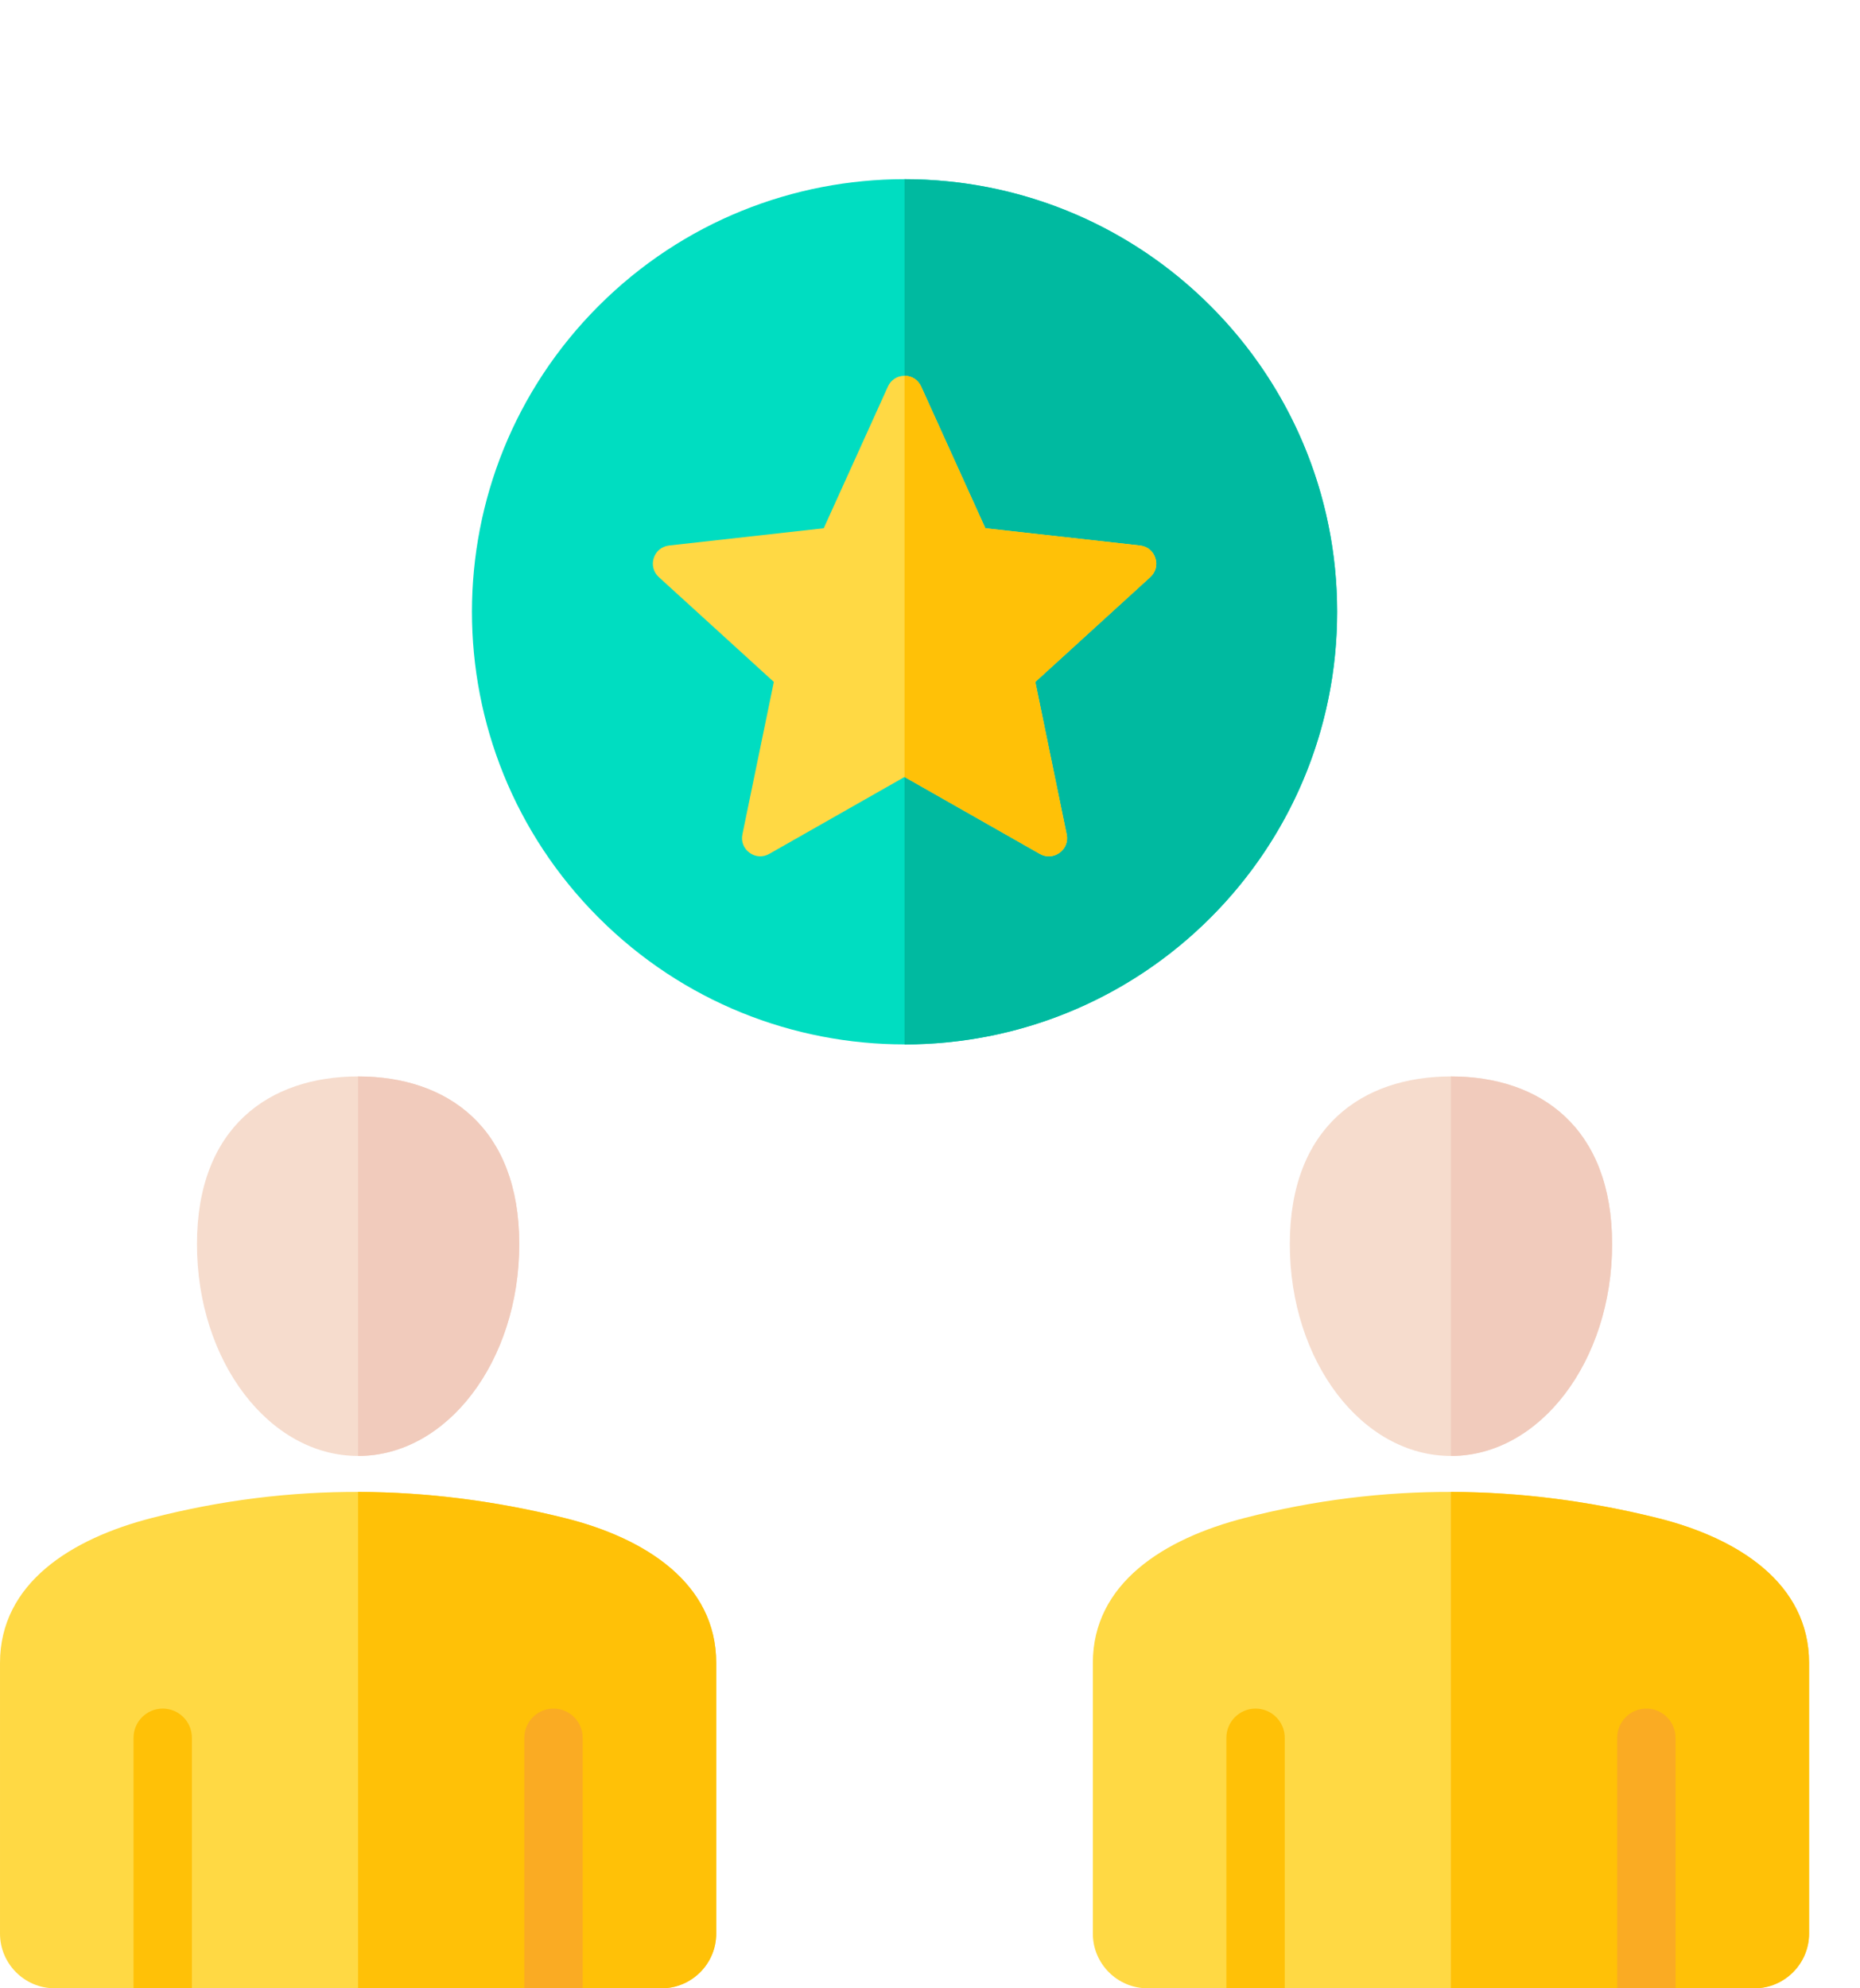 <svg width="29" height="31" viewBox="0 0 29 31" fill="none" xmlns="http://www.w3.org/2000/svg">
<path fill-rule="evenodd" clip-rule="evenodd" d="M22.623 16.783C24.01 16.783 25.135 17.574 25.135 19.398C25.135 21.222 24.01 22.7 22.623 22.7C21.235 22.7 20.11 21.222 20.11 19.398C20.11 17.574 21.235 16.783 22.623 16.783Z" fill="#F6DCCD"/>
<path fill-rule="evenodd" clip-rule="evenodd" d="M22.623 16.783C24.01 16.783 25.135 17.574 25.135 19.398C25.135 21.222 24.01 22.7 22.623 22.7H22.622V16.783H22.623Z" fill="#F1CBBC"/>
<path fill-rule="evenodd" clip-rule="evenodd" d="M17.892 31H27.353C27.823 31 28.206 30.617 28.206 30.147V25.928C28.206 24.685 27.099 23.98 25.84 23.667C23.726 23.143 21.582 23.107 19.405 23.667C18.149 23.99 17.039 24.684 17.039 25.928V30.147C17.039 30.617 17.422 31 17.892 31Z" fill="#FFD944"/>
<path fill-rule="evenodd" clip-rule="evenodd" d="M22.622 31H27.353C27.823 31 28.206 30.617 28.206 30.147V25.928C28.206 24.685 27.099 23.98 25.84 23.667C24.775 23.403 23.703 23.263 22.622 23.261V31ZM19.121 31H20.031V27.094C20.031 26.843 19.827 26.639 19.576 26.639C19.325 26.639 19.121 26.843 19.121 27.094V31Z" fill="#FFC107"/>
<path fill-rule="evenodd" clip-rule="evenodd" d="M25.214 31H26.124V27.094C26.124 26.843 25.92 26.639 25.669 26.639C25.418 26.639 25.214 26.843 25.214 27.094V31Z" fill="#FAAB23"/>
<path fill-rule="evenodd" clip-rule="evenodd" d="M5.584 16.783C6.971 16.783 8.096 17.574 8.096 19.398C8.096 21.222 6.971 22.7 5.584 22.7C4.196 22.7 3.071 21.222 3.071 19.398C3.071 17.574 4.196 16.783 5.584 16.783Z" fill="#F6DCCD"/>
<path fill-rule="evenodd" clip-rule="evenodd" d="M5.584 16.783C6.971 16.783 8.096 17.574 8.096 19.398C8.096 21.222 6.971 22.7 5.584 22.7H5.583V16.783H5.584Z" fill="#F1CBBC"/>
<path fill-rule="evenodd" clip-rule="evenodd" d="M0.853 31H10.314C10.784 31 11.167 30.617 11.167 30.147V25.928C11.167 24.685 10.061 23.98 8.801 23.667C6.687 23.143 4.544 23.107 2.366 23.667C1.11 23.99 7.62939e-05 24.684 7.62939e-05 25.928V30.147C7.62939e-05 30.617 0.383 31 0.853 31Z" fill="#FFD944"/>
<path fill-rule="evenodd" clip-rule="evenodd" d="M5.583 31H10.314C10.784 31 11.167 30.617 11.167 30.147V25.928C11.167 24.685 10.061 23.98 8.801 23.667C7.736 23.403 6.664 23.263 5.583 23.261V31ZM2.082 31H2.992V27.094C2.992 26.843 2.789 26.639 2.537 26.639C2.286 26.639 2.082 26.843 2.082 27.094V31Z" fill="#FFC107"/>
<path fill-rule="evenodd" clip-rule="evenodd" d="M8.175 31H9.085V27.094C9.085 26.843 8.881 26.639 8.63 26.639C8.379 26.639 8.175 26.843 8.175 27.094V31Z" fill="#FAAB23"/>
<path d="M18.873 14.308C21.507 11.674 21.506 7.403 18.872 4.769C16.238 2.135 11.968 2.135 9.334 4.769C6.7 7.404 6.7 11.674 9.334 14.308C11.968 16.942 16.238 16.942 18.873 14.308Z" fill="#00DDC1"/>
<path fill-rule="evenodd" clip-rule="evenodd" d="M14.103 2.794C17.828 2.794 20.848 5.814 20.848 9.539C20.848 13.264 17.828 16.284 14.103 16.284V2.794Z" fill="#00BAA0"/>
<path fill-rule="evenodd" clip-rule="evenodd" d="M14.362 6.026L15.363 8.236L17.774 8.505C17.888 8.518 17.978 8.591 18.013 8.7C18.049 8.808 18.019 8.921 17.934 8.998L16.142 10.632L16.631 13.009C16.654 13.12 16.612 13.229 16.52 13.296C16.427 13.363 16.311 13.37 16.212 13.313L14.103 12.114L11.994 13.313C11.895 13.37 11.779 13.363 11.687 13.296C11.594 13.229 11.552 13.12 11.575 13.009L12.065 10.632L10.272 8.998C10.188 8.921 10.158 8.808 10.193 8.7C10.229 8.591 10.319 8.518 10.432 8.505L12.843 8.236L13.844 6.026C13.891 5.922 13.989 5.859 14.103 5.859C14.217 5.859 14.315 5.922 14.362 6.026Z" fill="#FFD944"/>
<path fill-rule="evenodd" clip-rule="evenodd" d="M14.362 6.026L15.363 8.236L17.774 8.505C17.888 8.518 17.978 8.591 18.013 8.7C18.049 8.808 18.019 8.921 17.934 8.998L16.142 10.632L16.631 13.009C16.654 13.12 16.612 13.229 16.52 13.296C16.427 13.363 16.311 13.37 16.212 13.313L14.103 12.114V5.859C14.217 5.859 14.315 5.922 14.362 6.026Z" fill="#FFC107"/>
</svg>
